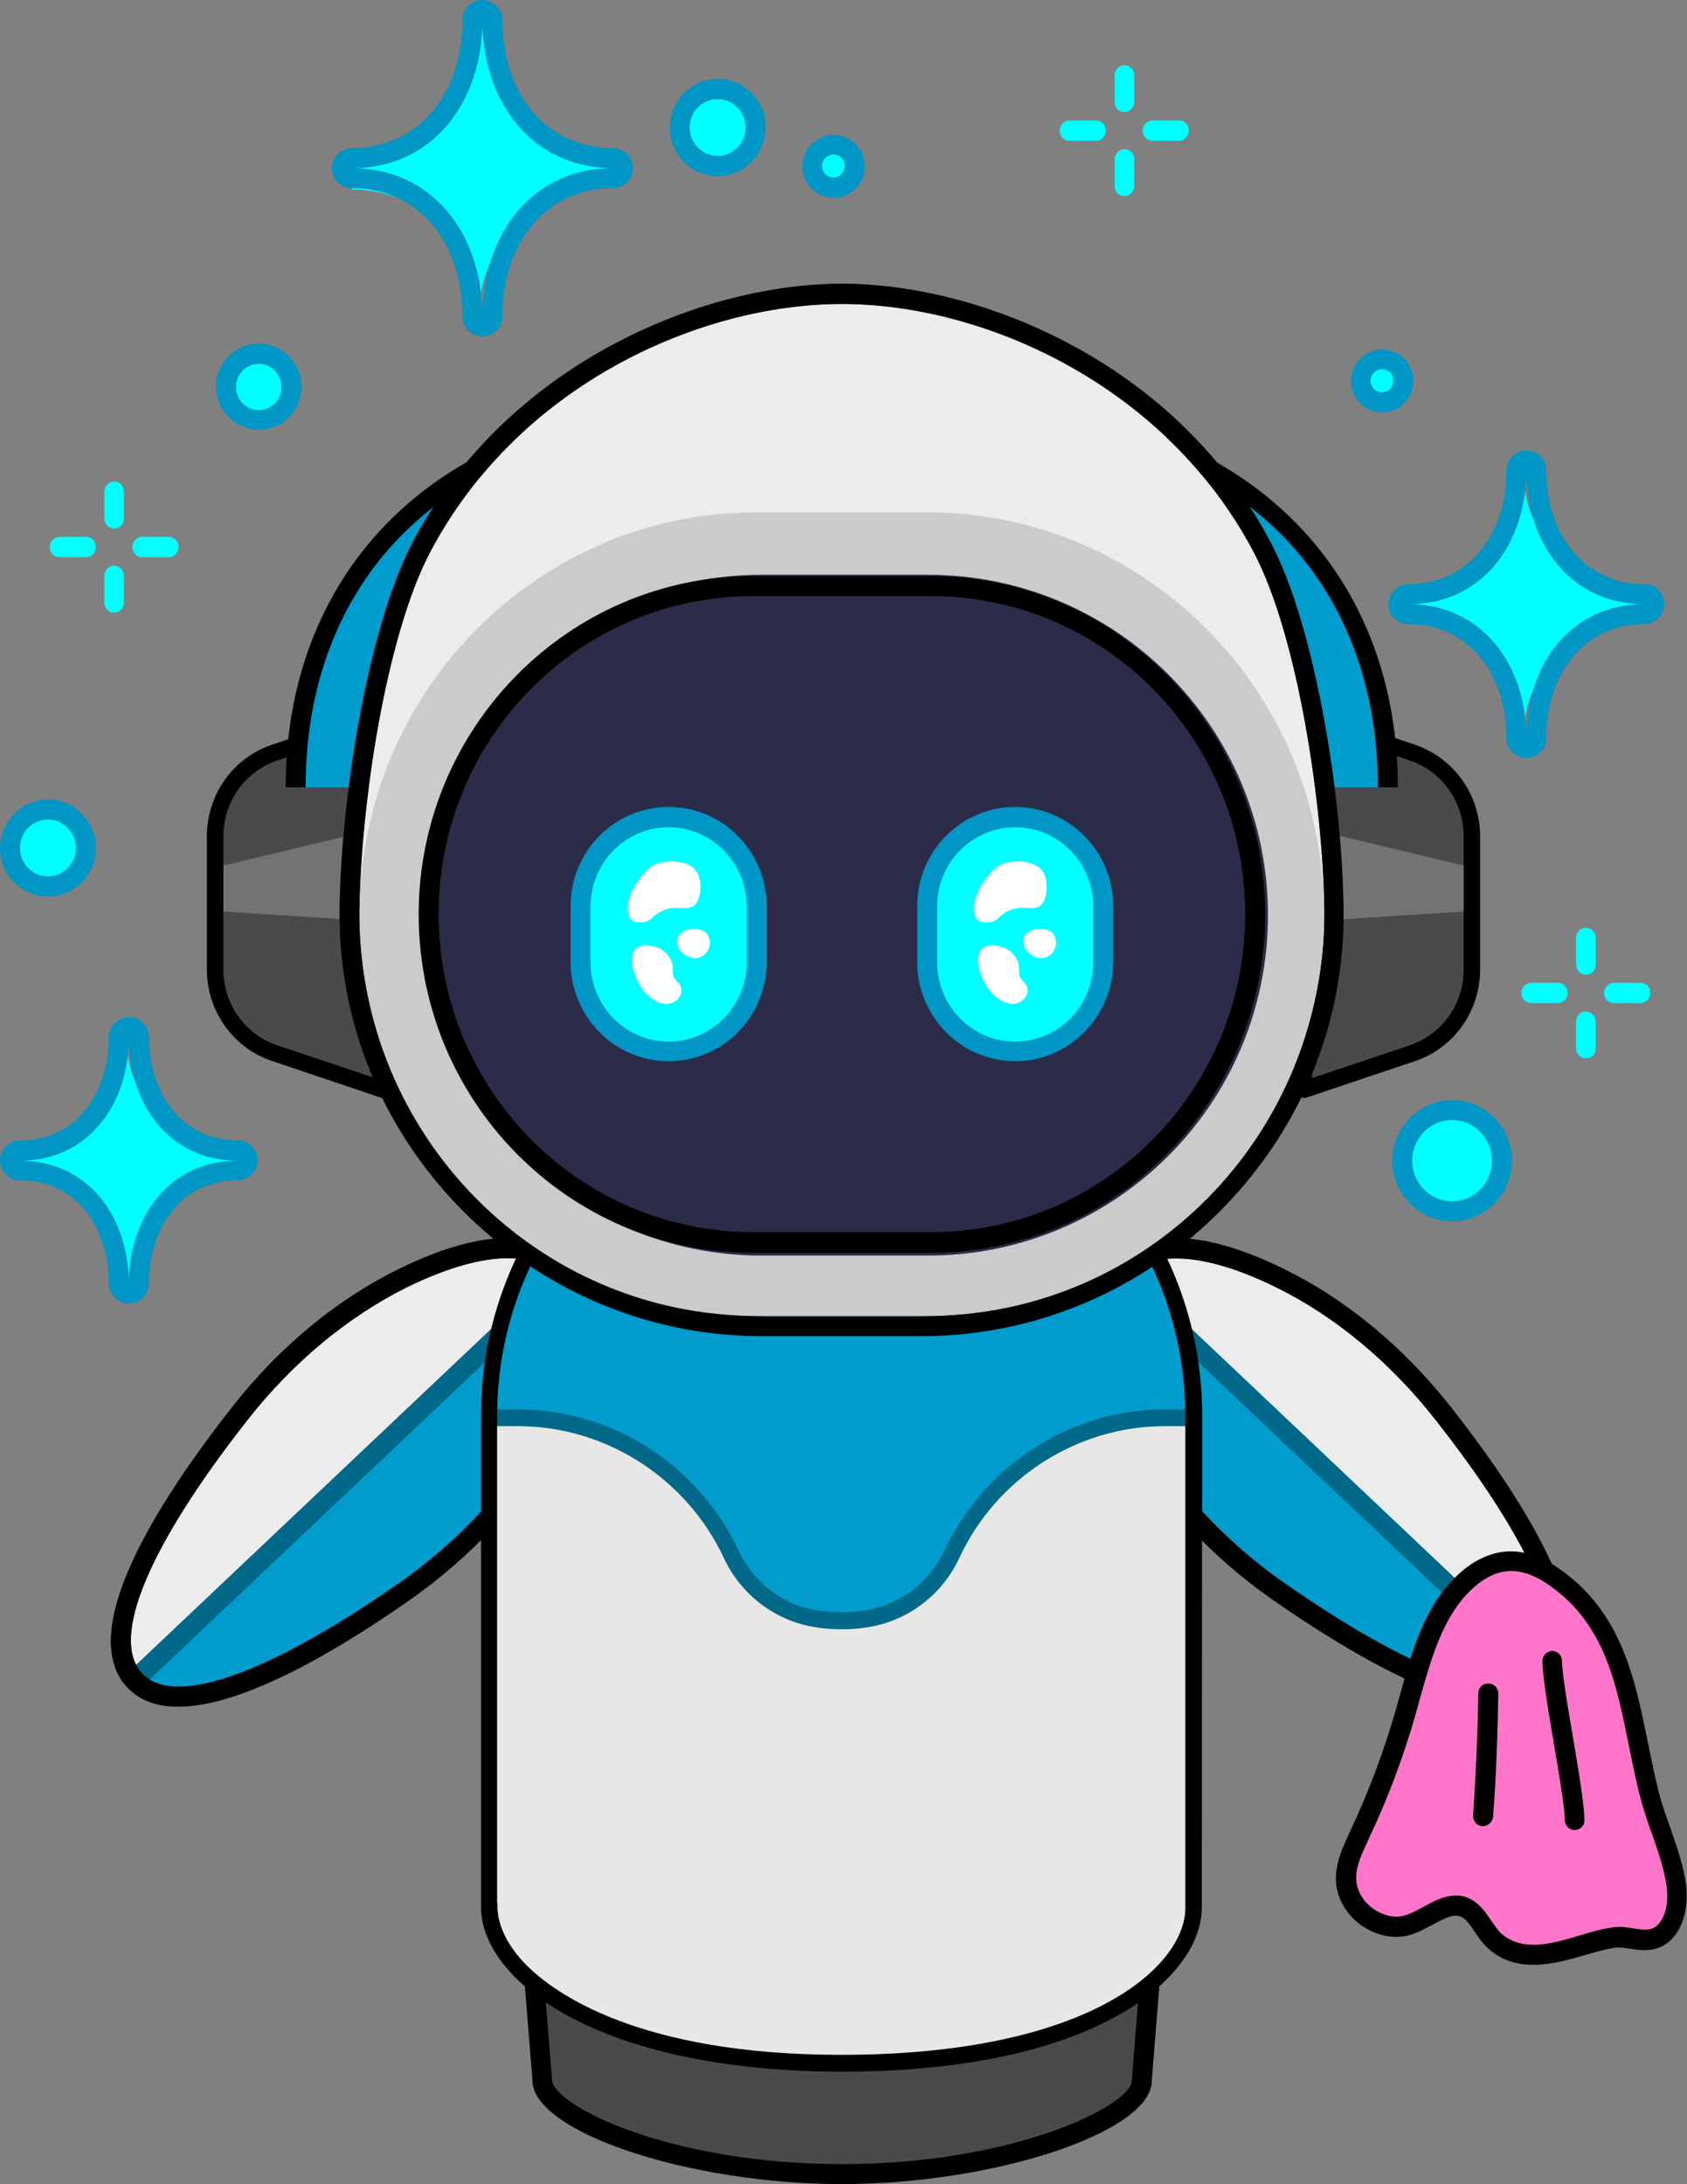 <?xml version="1.0" encoding="utf-8"?>
<!-- Generator: Adobe Illustrator 26.5.0, SVG Export Plug-In . SVG Version: 6.00 Build 0)  -->
<svg version="1.1" id="레이어_5" xmlns="http://www.w3.org/2000/svg" xmlns:xlink="http://www.w3.org/1999/xlink" x="0px"
	 y="0px" viewBox="0 0 481.9 623.6" style="enable-background:new 0 0 481.9 623.6;" xml:space="preserve">
<rect x="0" y="0" width="481.9" height="623.6" fill="#808080" stroke="none"/>
<g>
	<g>
		<path style="fill:#ECECEC;" d="M442.4,479.7L442.4,479.7L442.4,479.7c14-15.1-13.1-54.4-30.2-76.2c-12.6-16-28.4-29.6-46.3-38.5
			c-17.5-8.7-36.7-13.3-47-2.1"/>
		<path d="M444.5,481.7l-4.1-3.9c9.1-9.9-1.9-36.3-30.3-72.4c-12.8-16.3-28.5-29.4-45.3-37.7c-11.8-5.9-33.3-14-43.7-2.7l-4.1-3.9
			c12.3-13.3,34.2-6.5,50.3,1.5c17.6,8.7,33.9,22.3,47.3,39.3C436.2,429.5,459.1,465.8,444.5,481.7z"/>
	</g>
	<g>
		<path style="fill:#009CCD;" d="M324.2,410.3c-9.7-17-15.6-36.2-5.3-47.3l123.5,116.8l0,0c-14,15.1-54.6-9.6-77.1-25.3
			C348.6,442.8,334.1,427.7,324.2,410.3z"/>
		<path style="fill:#006989;" d="M429.8,487.3c-18,0-44.5-15.4-66.2-30.5c-17.6-12.3-32.1-27.9-41.9-45.1l0,0
			c-9-15.8-17.2-37.4-4.9-50.7l1.9-2.1l127.6,120.7l-1.9,2.1C440.8,485.6,435.8,487.3,429.8,487.3z M326.7,408.8
			c9.4,16.4,23.3,31.4,40.2,43.2c34.9,24.3,60.4,34.2,71.2,27.5L319.2,367.1C311.8,378.8,320.5,398,326.7,408.8L326.7,408.8z"/>
	</g>
	<path d="M429.8,487.3c-18,0-44.5-15.4-66.2-30.5c-17.6-12.3-32.1-27.9-41.9-45.1l0,0c-9-15.8-17.2-37.4-4.9-50.7
		c12.3-13.3,34.2-6.5,50.3,1.5c17.6,8.7,33.9,22.3,47.3,39.3c21.8,27.7,44.6,64.1,30,79.9C440.8,485.6,435.8,487.3,429.8,487.3z
		 M326.7,408.8c9.4,16.4,23.3,31.4,40.2,43.2c37.6,26.2,64.3,35.6,73.4,25.7s-1.9-36.3-30.3-72.4c-12.8-16.3-28.5-29.4-45.3-37.7
		c-11.8-5.9-33.3-14-43.7-2.7C310.6,376.2,320.1,397.3,326.7,408.8L326.7,408.8z"/>
</g>
<g>
	<path style="fill:#FF75CA;" d="M444.3,450.4c-4.1-2.9-8.9-5.1-13.9-4.7c-4.4,0.3-8.5,2.7-11.8,5.8c-10.1,9.3-13.2,23.8-17,37.1
		c-3.5,12.1-7.9,24-13.3,35.3c-1.8,3.9-3.8,7.8-3.9,12.1c-0.1,8.6,9.3,16,17.5,13.7c7-1.9,13.6-10.2,19.9-2.3c1.8,2.3,3.1,5,5.3,6.9
		c10,8.7,23.7,0.3,34.1-1.2c3.6-0.5,7.4,1.3,10.9,0.5c5.9-1.5,7.6-9.2,6.8-15.3c-1.2-8.9-5.4-17-7.6-25.7
		C465.4,490,465.4,465.3,444.3,450.4z"/>
	<path d="M438,561c-4.4,0-8.8-1.1-12.7-4.5c-1.7-1.5-2.9-3.2-4-4.9c-0.5-0.8-1.1-1.6-1.7-2.4c-2.7-3.4-4.9-2.6-10.3,0.3
		c-2.1,1.1-4.2,2.3-6.6,3c-4.7,1.3-10.1,0.1-14.4-3.2s-6.8-8.3-6.7-13.2c0.1-4.7,2.1-9,3.9-12.8l0.2-0.5c5.3-11.2,9.7-23,13.1-34.9
		l1.2-4.3c3.4-12.4,7-25.2,16.6-34.1c4.2-3.9,8.9-6.1,13.5-6.5c5-0.4,10.3,1.3,15.7,5.2l0,0c17.5,12.4,21.2,31.1,24.9,49.2
		c1,4.8,2,9.8,3.2,14.6c0.9,3.3,2,6.6,3.2,9.8c1.8,5.2,3.7,10.5,4.5,16.2c1.1,7.8-1.7,16.7-9,18.5c-2.5,0.6-4.9,0.2-7-0.1
		c-1.5-0.2-3-0.5-4.2-0.3c-2.6,0.4-5.5,1.2-8.6,2.1C448.3,559.5,443.1,561,438,561z M415.9,541.2c2.7,0,5.4,1.1,8.1,4.4
		c0.7,0.9,1.3,1.8,1.9,2.7c1,1.4,1.9,2.8,3,3.8c6.1,5.3,14.4,2.9,22.4,0.5c3.3-1,6.4-1.9,9.5-2.3c2.1-0.3,4.1,0,5.9,0.3
		c1.7,0.3,3.4,0.5,4.7,0.2c4-1,5.4-7,4.7-12.1c-0.7-5.1-2.4-9.9-4.2-15.1c-1.2-3.3-2.4-6.8-3.3-10.3c-1.3-4.9-2.3-10-3.3-14.9
		c-3.6-17.8-6.9-34.6-22.5-45.6l0,0c-4.3-3.1-8.4-4.5-12.1-4.2c-4.2,0.3-7.9,2.9-10.1,5c-8.4,7.7-11.7,19.8-15,31.4l-1.2,4.4
		c-3.5,12.2-8,24.3-13.5,35.8l-0.2,0.5c-1.7,3.6-3.3,7-3.3,10.4c0,3.2,1.6,6.4,4.5,8.6c2.9,2.2,6.4,3.1,9.4,2.2
		c1.7-0.5,3.5-1.5,5.4-2.5C409.2,543,412.5,541.2,415.9,541.2z"/>
</g>
<path d="M423.6,521.4c-0.1,0-0.1,0-0.2,0c-1.6-0.1-2.7-1.5-2.6-3.1c0.8-11.5,1.3-23.3,1.5-34.8c0-1.6,1.2-2.9,2.9-2.8
	c1.6,0,2.8,1.3,2.8,2.9c-0.2,11.7-0.6,23.5-1.5,35.2C426.3,520.2,425.1,521.4,423.6,521.4z"/>
<path d="M449.8,522.5c-1.6,0-2.8-1.3-2.8-2.9c0-3.3-1.6-12.9-3.2-22.2c-1.7-10-3.2-19.4-3.2-23.1c0-1.6,1.3-2.9,2.8-2.9
	c1.6,0,2.8,1.3,2.8,2.9c0,3.3,1.6,12.9,3.2,22.2c1.7,10,3.2,19.4,3.2,23.1C452.7,521.2,451.4,522.5,449.8,522.5z"/>
<g>
	<g>
		<path style="fill:#ECECEC;" d="M38.4,479.7L38.4,479.7L38.4,479.7c-14-15.1,13.1-54.4,30.2-76.2c12.6-16,28.4-29.6,46.3-38.5
			c17.5-8.7,36.7-13.3,47-2.1"/>
		<path d="M36.3,481.7c-14.6-15.8,8.2-52.2,30-79.9c13.3-17,29.7-30.6,47.3-39.3c16.2-8,38.1-14.8,50.3-1.5l-4.1,3.9
			c-10.4-11.3-31.9-3.1-43.7,2.7C99.3,376,83.6,389,70.8,405.3c-28.4,36.1-39.4,62.5-30.3,72.4L36.3,481.7z"/>
	</g>
	<g>
		<path style="fill:#009CCD;" d="M156.6,410.3c9.7-17,15.6-36.2,5.3-47.3L38.4,479.7l0,0c14,15.1,54.6-9.6,77.1-25.3
			C132.2,442.8,146.6,427.7,156.6,410.3z"/>
		<path style="fill:#006989;" d="M50.9,487.3c-6,0-11-1.7-14.6-5.6l-1.9-2.1l2.1-2L162,358.9l1.9,2.1c12.3,13.3,4.1,34.9-4.9,50.7
			l0,0c-9.8,17.2-24.3,32.7-41.9,45.1C95.5,471.9,69,487.3,50.9,487.3z M42.7,479.6c10.8,6.6,36.3-3.2,71.2-27.5
			c16.9-11.8,30.9-26.8,40.2-43.2l0,0c6.2-10.8,14.9-30,7.4-41.7L42.7,479.6z"/>
	</g>
	<path d="M50.9,487.3c-6,0-11-1.7-14.6-5.6c-14.6-15.8,8.3-52.2,30-79.9c13.3-17,29.7-30.6,47.3-39.3c16.2-8,38.1-14.8,50.3-1.5
		c12.3,13.3,4.1,34.9-4.9,50.7l0,0c-9.8,17.2-24.3,32.7-41.9,45.1C95.5,471.9,69,487.3,50.9,487.3z M145,359.2
		c-10,0-21.4,4.7-28.9,8.4C99.3,376,83.6,389,70.8,405.3c-28.4,36.1-39.4,62.5-30.3,72.4s35.9,0.5,73.5-25.7
		c16.9-11.8,30.9-26.8,40.2-43.2l0,0c6.6-11.6,16.1-32.6,5.7-43.9C156,360.8,150.7,359.2,145,359.2z"/>
</g>
<g>
	<path style="fill:#4A4A4A;" d="M150.7,542.2l4.2,51.8c0,10.6,38.3,26.7,85.6,26.7s85.6-16.1,85.6-26.7l4.2-51.8H150.7z"/>
	<path d="M240.5,623.6c-43.8,0-88.4-14.9-88.4-29.6l-4.4-54.7h185.7l-4.4,54.9C328.9,608.7,284.3,623.6,240.5,623.6z M153.8,545.1
		l3.9,48.7c0,7.1,33,24.1,82.8,24.1s82.8-17,82.8-23.8l3.9-48.9L153.8,545.1L153.8,545.1z"/>
</g>
<g>
	<path style="fill:#E7E7E7;" d="M139.8,543.8c0,0.1,0.1,0.3,0.1,0.4v0.3c0,18.7,31.2,44.6,100.6,44.6c73.3,0,100.7-27.2,100.7-44.3
		v-0.6c0-0.1,0-0.3,0-0.4V404.2c0-56.2-45.2-101.8-100.7-101.8s-100.7,45.7-100.7,101.9L139.8,543.8L139.8,543.8z"/>
	<path style="fill:#009CCD;" d="M341.7,404.8h-8.9c-26,0-49.8,15.2-60.9,39l0,0c-4.5,9.7-13.4,16.5-23.8,18.3l0,0
		c-5.1,0.9-10.4,0.9-15.5,0l0,0c-10.4-1.8-19.3-8.6-23.8-18.3l0,0c-11.1-23.8-34.8-39-60.9-39H139c0,0-4.1-91.3,101.3-102.5
		C240.4,302.3,329.5,298.2,341.7,404.8z"/>
	<path style="fill:#006989;" d="M240.4,465.2c-2.7,0-5.4-0.2-8.1-0.7c-11.1-1.9-20.7-9.3-25.5-19.6C196.1,422,173,407.2,148,407.2
		h-8.9v-4.8h8.9c26.8,0,51.6,15.9,63,40.4c4.2,8.9,12.4,15.3,22,16.9c4.9,0.8,9.8,0.8,14.7,0c9.6-1.7,17.9-8,22-16.9
		c11.5-24.5,36.2-40.4,63-40.4h8.9v4.8h-8.9c-25,0-48.1,14.8-58.7,37.7c-4.8,10.3-14.4,17.7-25.5,19.6
		C245.8,465,243.1,465.2,240.4,465.2z"/>
	<path d="M240.4,591.5c-42.3,0-76.4-9.9-93.4-27.1c-6.3-6.4-9.6-13.3-9.6-19.9V404.1c0-57.5,46.2-104.2,103-104.2
		s103,46.8,103,104.2l-0.1,140.3c0.1,11.1-8.9,22.6-23.9,31C306.3,582.8,282,591.5,240.4,591.5z M142.1,543.4v0.9
		c0,5.4,2.9,11.3,8.2,16.7c7.6,7.7,31.6,25.7,90,25.7c71.6,0,98.3-25.7,98.3-41.9v-0.9v-0.2V404.2c0-54.8-44.1-99.5-98.3-99.5
		S142,349.3,142,404.2v139.2H142.1z"/>
</g>
<g>
	<g>
		<path style="fill:#00FFFF;" d="M136.8,90.4L136.8,90.4c0-20.1-16.3-36.3-36.3-36.3V43c20.6,0,37.3-16.7,37.3-37.3l0,0
			c0,20.6,16.7,37.3,37.3,37.3v9.2C154,52.2,136.8,69.3,136.8,90.4z"/>
		<path style="fill:#0096C5;" d="M137.8,5.7c0,23.4,14.2,42.3,37.3,42.3c-23.1,0-37.3,19-37.3,42.3c0-23.4-14.2-42.3-37.3-42.3
			C123.6,48.1,137.8,29.1,137.8,5.7 M137.8,0c-3.1,0-5.7,2.6-5.7,5.7c0,21.5-13,36.6-31.6,36.6c-3.1,0-5.7,2.6-5.7,5.7
			c0,3.2,2.5,5.7,5.7,5.7c18.6,0,31.6,15,31.6,36.6c0,3.2,2.5,5.7,5.7,5.7s5.7-2.6,5.7-5.7c0-21.5,13-36.6,31.6-36.6
			c3.1,0,5.7-2.6,5.7-5.7c0-3.2-2.5-5.7-5.7-5.7c-18.6,0-31.6-15-31.6-36.6C143.5,2.6,140.9,0,137.8,0L137.8,0z"/>
	</g>
	<g>
		<path style="fill:#00FFFF;" d="M36.8,366.7L36.8,366.7c0-17.2-13.9-31.1-31.1-31.1v-9.2c16.7,0,30.3-13.5,30.3-30.3l0,0
			c0,17.6,14.3,31.9,31.9,31.9v7.6C50.8,335.6,36.8,349.5,36.8,366.7z"/>
		<path style="fill:#0096C5;" d="M36.8,296.1c0,19.5,11.8,35.3,31.1,35.3l0,0c-19.3,0-31.1,15.8-31.1,35.3
			c0-19.5-11.8-35.3-31.1-35.3l0,0C25,331.4,36.8,315.6,36.8,296.1 M36.8,290.4c-3.1,0-5.7,2.6-5.7,5.7c0,14.2-7.9,29.5-25.4,29.5
			c-3.1,0-5.7,2.6-5.7,5.7c0,3.2,2.5,5.7,5.7,5.7c17.4,0,25.4,15.3,25.4,29.5c0,3.2,2.5,5.7,5.7,5.7s5.7-2.6,5.7-5.7
			c0-14.2,7.9-29.5,25.4-29.5c3.1,0,5.7-2.6,5.7-5.7s-2.5-5.7-5.7-5.7c-17.4,0-25.4-15.3-25.4-29.5C42.5,293,40,290.4,36.8,290.4
			L36.8,290.4z"/>
	</g>
	<g>
		<path style="fill:#00FFFF;" d="M435.1,210.8L435.1,210.8c0-18.1-14.7-32.8-32.8-32.8v-10.9c18.1,0,32.8-14.7,32.8-32.8l0,0
			c0,19.1,15.5,34.5,34.5,34.5v7.4C450.6,176.3,435.1,191.7,435.1,210.8z"/>
		<path style="fill:#0096C5;" d="M436,134.3c0,21.1,12.8,38.2,33.7,38.2l0,0c-20.9,0-33.7,17.1-33.7,38.2
			c0-21.1-12.8-38.2-33.7-38.2l0,0C423.2,172.6,436,155.5,436,134.3 M436,128.6c-3.1,0-5.7,2.6-5.7,5.7c0,19.1-11.5,32.5-28,32.5
			c-3.1,0-5.7,2.6-5.7,5.7c0,3.2,2.5,5.7,5.7,5.7c16.5,0,28,13.4,28,32.5c0,3.2,2.5,5.7,5.7,5.7s5.7-2.6,5.7-5.7
			c0-19.1,11.5-32.5,28-32.5c3.1,0,5.7-2.6,5.7-5.7c0-3.2-2.5-5.7-5.7-5.7c-16.5,0-28-13.4-28-32.5
			C441.7,131.2,439.1,128.6,436,128.6L436,128.6z"/>
	</g>
	<g>
		<ellipse style="fill:#00FFFF;" cx="73.9" cy="110.4" rx="9.3" ry="9.4"/>
		<path style="fill:#0096C5;" d="M73.9,122.7c-6.7,0-12.2-5.5-12.2-12.3s5.5-12.3,12.2-12.3s12.2,5.5,12.2,12.3
			S80.7,122.7,73.9,122.7z M73.9,103.9c-3.6,0-6.5,2.9-6.5,6.6c0,3.6,2.9,6.6,6.5,6.6s6.5-2.9,6.5-6.6S77.5,103.9,73.9,103.9z"/>
	</g>
	<g>
		<ellipse style="fill:#00FFFF;" cx="13.7" cy="242.2" rx="10.9" ry="11"/>
		<path style="fill:#0096C5;" d="M13.7,256C6.1,256,0,249.8,0,242.2s6.1-13.9,13.7-13.9s13.7,6.2,13.7,13.9
			C27.4,249.8,21.2,256,13.7,256z M13.7,234c-4.4,0-8,3.6-8,8.1s3.6,8.1,8,8.1s8-3.6,8-8.1C21.7,237.7,18.1,234,13.7,234z"/>
	</g>
	<g>
		<ellipse style="fill:#00FFFF;" cx="205" cy="36.4" rx="10.9" ry="11"/>
		<path style="fill:#0096C5;" d="M205,50.3c-7.6,0-13.7-6.2-13.7-13.9c0-7.6,6.1-13.9,13.7-13.9c7.6,0,13.7,6.2,13.7,13.9
			S212.5,50.3,205,50.3z M205,28.3c-4.4,0-8,3.6-8,8.1s3.6,8.1,8,8.1s8-3.6,8-8.1C213,32,209.4,28.3,205,28.3z"/>
	</g>
	<g>
		<ellipse style="fill:#00FFFF;" cx="414.8" cy="331.4" rx="14.3" ry="14.4"/>
		<path style="fill:#0096C5;" d="M414.8,348.7c-9.4,0-17.1-7.8-17.1-17.3s7.7-17.3,17.1-17.3s17.1,7.8,17.1,17.3
			S424.2,348.7,414.8,348.7z M414.8,319.8c-6.3,0-11.4,5.2-11.4,11.6s5.1,11.6,11.4,11.6s11.4-5.2,11.4-11.6
			S421.1,319.8,414.8,319.8z"/>
	</g>
	<g>
		<ellipse style="fill:#00FFFF;" cx="394.8" cy="108.7" rx="6.1" ry="6.2"/>
		<path style="fill:#0096C5;" d="M394.8,117.8c-4.9,0-8.9-4-8.9-9s4-9,8.9-9s8.9,4,8.9,9S399.7,117.8,394.8,117.8z M394.8,105.4
			c-1.8,0-3.3,1.5-3.3,3.3s1.5,3.3,3.3,3.3s3.2-1.5,3.2-3.3C398.1,106.9,396.6,105.4,394.8,105.4z"/>
	</g>
	<g>
		<ellipse style="fill:#00FFFF;" cx="238.1" cy="47.4" rx="6.1" ry="6.2"/>
		<path style="fill:#0096C5;" d="M238.1,56.5c-4.9,0-8.9-4-8.9-9s4-9,8.9-9s8.9,4,8.9,9S243,56.5,238.1,56.5z M238.1,44.1
			c-1.8,0-3.3,1.5-3.3,3.3s1.5,3.3,3.3,3.3s3.2-1.5,3.2-3.3S239.9,44.1,238.1,44.1z"/>
	</g>
	<g>
		<g>
			<line style="fill:none;" x1="321.2" y1="21.5" x2="321.2" y2="29.1"/>
			<path style="fill:#00FFFF;" d="M321.2,32c-1.6,0-2.8-1.3-2.8-2.9v-7.6c0-1.6,1.3-2.9,2.8-2.9c1.6,0,2.8,1.3,2.8,2.9v7.6
				C324,30.7,322.7,32,321.2,32z"/>
		</g>
		<g>
			<line style="fill:none;" x1="321.2" y1="53.1" x2="321.2" y2="45.4"/>
			<path style="fill:#00FFFF;" d="M321.2,56c-1.6,0-2.8-1.3-2.8-2.9v-7.6c0-1.6,1.3-2.9,2.8-2.9c1.6,0,2.8,1.3,2.8,2.9v7.6
				C324,54.7,322.7,56,321.2,56z"/>
		</g>
		<g>
			<line style="fill:none;" x1="305.6" y1="37.3" x2="313.1" y2="37.3"/>
			<path style="fill:#00FFFF;" d="M313.1,40.2h-7.6c-1.6,0-2.8-1.3-2.8-2.9s1.3-2.9,2.8-2.9h7.6c1.6,0,2.8,1.3,2.8,2.9
				S314.7,40.2,313.1,40.2z"/>
		</g>
		<g>
			<line style="fill:none;" x1="336.8" y1="37.3" x2="329.2" y2="37.3"/>
			<path style="fill:#00FFFF;" d="M336.8,40.2h-7.6c-1.6,0-2.8-1.3-2.8-2.9s1.3-2.9,2.8-2.9h7.6c1.6,0,2.8,1.3,2.8,2.9
				S338.3,40.2,336.8,40.2z"/>
		</g>
	</g>
	<g>
		<g>
			<line style="fill:none;" x1="453" y1="267.8" x2="453" y2="275.4"/>
			<path style="fill:#00FFFF;" d="M453,278.3c-1.6,0-2.8-1.3-2.8-2.9v-7.6c0-1.6,1.3-2.9,2.8-2.9s2.8,1.3,2.8,2.9v7.6
				C455.9,277,454.6,278.3,453,278.3z"/>
		</g>
		<g>
			<line style="fill:none;" x1="453" y1="299.4" x2="453" y2="291.7"/>
			<path style="fill:#00FFFF;" d="M453,302.2c-1.6,0-2.8-1.3-2.8-2.9v-7.6c0-1.6,1.3-2.9,2.8-2.9s2.8,1.3,2.8,2.9v7.6
				C455.9,300.9,454.6,302.2,453,302.2z"/>
		</g>
		<g>
			<line style="fill:none;" x1="437.4" y1="283.6" x2="445" y2="283.6"/>
			<path style="fill:#00FFFF;" d="M445,286.4h-7.6c-1.6,0-2.8-1.3-2.8-2.9s1.3-2.9,2.8-2.9h7.6c1.6,0,2.8,1.3,2.8,2.9
				S446.5,286.4,445,286.4z"/>
		</g>
		<g>
			<line style="fill:none;" x1="468.6" y1="283.6" x2="461.1" y2="283.6"/>
			<path style="fill:#00FFFF;" d="M468.6,286.4H461c-1.6,0-2.8-1.3-2.8-2.9s1.3-2.9,2.8-2.9h7.6c1.6,0,2.8,1.3,2.8,2.9
				S470.2,286.4,468.6,286.4z"/>
		</g>
	</g>
	<g>
		<line style="fill:none;" x1="32.6" y1="140.4" x2="32.6" y2="148"/>
		<path style="fill:#00FFFF;" d="M32.6,150.9c-1.6,0-2.8-1.3-2.8-2.9v-7.6c0-1.6,1.3-2.9,2.8-2.9c1.6,0,2.8,1.3,2.8,2.9v7.6
			C35.5,149.6,34.2,150.9,32.6,150.9z"/>
	</g>
	<g>
		<line style="fill:none;" x1="32.6" y1="172" x2="32.6" y2="164.3"/>
		<path style="fill:#00FFFF;" d="M32.6,174.9c-1.6,0-2.8-1.3-2.8-2.9v-7.6c0-1.6,1.3-2.9,2.8-2.9c1.6,0,2.8,1.3,2.8,2.9v7.6
			C35.5,173.6,34.2,174.9,32.6,174.9z"/>
	</g>
	<g>
		<line style="fill:none;" x1="17" y1="156.2" x2="24.6" y2="156.2"/>
		<path style="fill:#00FFFF;" d="M24.6,159.1H17c-1.6,0-2.8-1.3-2.8-2.9s1.3-2.9,2.8-2.9h7.6c1.6,0,2.8,1.3,2.8,2.9
			S26.1,159.1,24.6,159.1z"/>
	</g>
	<g>
		<line style="fill:none;" x1="48.2" y1="156.2" x2="40.7" y2="156.2"/>
		<path style="fill:#00FFFF;" d="M48.2,159.1h-7.6c-1.6,0-2.8-1.3-2.8-2.9s1.3-2.9,2.8-2.9h7.6c1.6,0,2.8,1.3,2.8,2.9
			S49.8,159.1,48.2,159.1z"/>
	</g>
</g>
<g>
	<g>
		<path style="fill:#4A4A4A;" d="M372.5,204.4v106.7l30.9-10.4c10.2-3.4,17.1-13.1,17.1-24v-38c0-10.9-6.9-20.5-17.1-24L372.5,204.4
			z"/>
		<polygon style="fill:#737373;" points="372.5,236.2 372.5,263.2 420.4,260.1 420.4,247.7 		"/>
		<path d="M372.5,313.5c-0.5,0-1-0.2-1.4-0.5c-0.6-0.4-1-1.2-1-1.9V204.4c0-0.8,0.4-1.5,1-1.9c0.6-0.5,1.4-0.6,2.1-0.3l30.9,10.4
			c11.2,3.8,18.7,14.3,18.7,26.2v38c0,11.9-7.5,22.5-18.7,26.2l-30.9,10.4C373,313.5,372.7,313.5,372.5,313.5z M374.8,207.7v100.1
			l27.8-9.3c9.3-3.1,15.5-11.8,15.5-21.7v-38c0-9.9-6.2-18.6-15.5-21.7L374.8,207.7z"/>
	</g>
	<g>
		<path style="fill:#4A4A4A;" d="M78.6,214.8c-10.2,3.4-17.1,13.1-17.1,24v38c0,10.9,6.9,20.5,17.1,24l30.9,10.4V204.4L78.6,214.8z"
			/>
		<polygon style="fill:#737373;" points="61.5,247.7 61.5,260.1 109.5,263.2 109.5,236.2 		"/>
		<path d="M109.5,313.5c-0.2,0-0.5,0-0.7-0.1L77.9,303c-11.3-3.7-18.8-14.3-18.8-26.2v-38c0-11.9,7.5-22.5,18.7-26.2l30.9-10.4
			c0.7-0.2,1.5-0.1,2.1,0.3c0.6,0.4,1,1.2,1,1.9v106.7c0,0.8-0.4,1.5-1,1.9C110.4,313.4,109.9,313.5,109.5,313.5z M79.3,217.1
			c-9.3,3.1-15.5,11.8-15.5,21.7v38c0,9.9,6.2,18.6,15.5,21.7l27.8,9.3V207.7L79.3,217.1L79.3,217.1z M78.6,214.8L78.6,214.8
			L78.6,214.8z"/>
	</g>
	<g>
		<path style="fill:#009CCD;" d="M84.5,224.8c0-63.2,45-106.2,115.7-106.2h80.5c70.7,0,115.7,43,115.7,106.2"/>
		<path d="M399.3,224.8h-5.7c0-62.8-44.3-103.3-112.9-103.3h-80.5c-68.6,0-112.9,40.6-112.9,103.3h-5.7
			c0-65.2,47.6-109.1,118.6-109.1h80.5C351.6,115.8,399.3,159.6,399.3,224.8z"/>
	</g>
	<g>
		<path style="fill:#ECECEC;" d="M358.2,157.8c-24.9-47.4-76.7-71-117.7-71s-92.8,23.5-117.7,71c-12.5,23.8-19.7,71.8-20.1,101.9
			c-0.7,63.8,51.9,116.1,115,116.1h22.8l0,0h22.8c63.1,0,115.7-52.2,115-116.1C377.9,229.5,370.7,181.5,358.2,157.8z"/>
		<path d="M240.5,86.8c41.1,0,92.8,23.5,117.7,71c12.5,23.8,19.7,71.8,20.1,101.9c0.7,63.8-51.9,116.1-115,116.1h-22.8h-22.8
			c-63.1,0-115.7-52.2-115-116.1c0.3-30.1,7.6-78.1,20.1-101.9C147.7,110.3,199.4,86.8,240.5,86.8 M240.5,81
			c-40.4,0-96,23.2-122.7,74c-12.5,23.9-20.4,71.9-20.8,104.6c-0.4,31.9,11.9,62.2,34.4,85.3c23.1,23.6,53.7,36.6,86.2,36.6h22.8
			h22.8c32.5,0,63.2-13,86.2-36.6c22.6-23.1,34.8-53.4,34.4-85.3c-0.4-32.7-8.2-80.7-20.7-104.5C336.5,104.2,280.9,81,240.5,81
			L240.5,81z"/>
	</g>
	<path style="fill:#CBCBCB;" d="M216,375.7c-62.5,0-113.3-51.4-113.3-114.7S153.5,146.3,216,146.3h48.9
		c62.5,0,113.3,51.4,113.3,114.7s-50.8,114.7-113.3,114.7H216z"/>
	<g>
		<g>
			<path style="fill:#2A2C49;" d="M265,358.5h-47.4c-53.7,0-97.2-43.5-97.2-97.2v0c0-53.7,43.5-97.2,97.2-97.2H265
				c53.7,0,97.2,43.5,97.2,97.2v0C362.2,315,318.7,358.5,265,358.5z"/>
			<path d="M266,170.2c49.6,0,89.7,40.7,89.7,90.8l0,0c0,50.2-40.2,90.8-89.7,90.8h-51c-49.6,0-89.7-40.7-89.7-90.8l0,0
				c0-50.2,40.2-90.8,89.7-90.8L266,170.2 M266,164.5h-51c-52.6,0-95.4,43.3-95.4,96.6s42.8,96.6,95.4,96.6h51
				c52.6,0,95.4-43.3,95.4-96.6S318.6,164.5,266,164.5L266,164.5z"/>
		</g>
		<g>
			<g>
				<path style="fill:#00FFFF;" d="M197.3,300.1h-12.5c-10.4,0-18.9-8.5-18.9-18.9v-29.1c0-10.4,8.5-18.9,18.9-18.9h12.5
					c10.4,0,18.9,8.5,18.9,18.9v29.1C216.2,291.7,207.7,300.1,197.3,300.1z"/>
				<path style="fill:#0096C5;" d="M191,303c-15.4,0-28-12.7-28-28.3v-16c0-15.6,12.5-28.3,28-28.3s28,12.7,28,28.3v16
					C219,290.3,206.5,303,191,303z M191,236.2c-12.3,0-22.3,10.1-22.3,22.6v16c0,12.4,10,22.6,22.3,22.6s22.3-10.1,22.3-22.6v-16
					C213.3,246.3,203.3,236.2,191,236.2z"/>
			</g>
			<path style="fill:#FFFFFF;" d="M187,246.9c-1.3,0.6-2.3,1.6-3.2,2.7c-2.4,2.8-4.5,6.2-4.5,9.9c0,1.4,0.4,2.9,1.6,3.5
				c0.6,0.3,1.2,0.3,1.8,0.3c0.8,0,1.6,0,2.3-0.3c0.7-0.3,1.3-0.9,1.9-1.5c1.8-1.5,4.1-2.4,6.4-2.3c1.6,0,3.4,0.4,4.8-0.5
				c2.5-1.7,2.5-7.9,0.7-10.1C196.6,245.5,190.1,245.4,187,246.9z"/>
			<path style="fill:#FFFFFF;" d="M185.3,284.4c1.7,1.4,3.9,2.6,6.1,2.1c2.2-0.4,4-3,3-5c-0.5-1-1.6-1.7-2-2.7
				c-0.3-0.7-0.2-1.5-0.2-2.3c-0.1-2.8-2.2-5.3-4.8-6.1C176.6,267.2,180.6,280.5,185.3,284.4z"/>
			<path style="fill:#FFFFFF;" d="M200.6,265.7c-2.3-1-5.8-0.4-6.9,1.8c-0.6,1.3-0.1,3,0.8,4.1c1.3,1.5,3.3,2.3,5.2,1.8
				c2.4-0.7,3.8-3.6,2.7-5.9C202.2,266.6,201.5,266,200.6,265.7z"/>
		</g>
		<g>
			<g>
				<path style="fill:#00FFFF;" d="M283.7,300.1h12.5c10.4,0,18.9-8.5,18.9-18.9v-29.1c0-10.4-8.5-18.9-18.9-18.9h-12.5
					c-10.4,0-18.9,8.5-18.9,18.9v29.1C264.8,291.7,273.3,300.1,283.7,300.1z"/>
				<path style="fill:#0096C5;" d="M290,303c-15.4,0-28-12.7-28-28.3v-16c0-15.6,12.5-28.3,28-28.3c15.4,0,28,12.7,28,28.3v16
					C317.9,290.3,305.4,303,290,303z M290,236.2c-12.3,0-22.3,10.1-22.3,22.6v16c0,12.4,10,22.6,22.3,22.6s22.3-10.1,22.3-22.6v-16
					C312.3,246.3,302.3,236.2,290,236.2z"/>
			</g>
			<path style="fill:#FFFFFF;" d="M285.9,246.9c-1.3,0.6-2.3,1.6-3.2,2.7c-2.4,2.8-4.5,6.2-4.5,9.9c0,1.4,0.4,2.9,1.6,3.5
				c0.6,0.3,1.2,0.3,1.8,0.3c0.8,0,1.6,0,2.3-0.3c0.7-0.3,1.3-0.9,1.9-1.5c1.8-1.5,4.1-2.4,6.4-2.3c1.6,0,3.4,0.4,4.8-0.5
				c2.5-1.7,2.5-7.9,0.7-10.1C295.5,245.5,289,245.4,285.9,246.9z"/>
			<path style="fill:#FFFFFF;" d="M284.2,284.4c1.7,1.4,3.9,2.6,6.1,2.1s4-3,3-5c-0.5-1-1.6-1.7-2-2.7c-0.3-0.7-0.2-1.5-0.2-2.3
				c-0.1-2.8-2.2-5.3-4.8-6.1C275.5,267.2,279.5,280.5,284.2,284.4z"/>
			<path style="fill:#FFFFFF;" d="M299.5,265.7c-2.3-1-5.8-0.4-6.9,1.8c-0.6,1.3-0.1,3,0.8,4.1c1.3,1.5,3.3,2.3,5.2,1.8
				c2.4-0.7,3.8-3.6,2.7-5.9C301.1,266.6,300.4,266,299.5,265.7z"/>
		</g>
	</g>
</g>
</svg>
